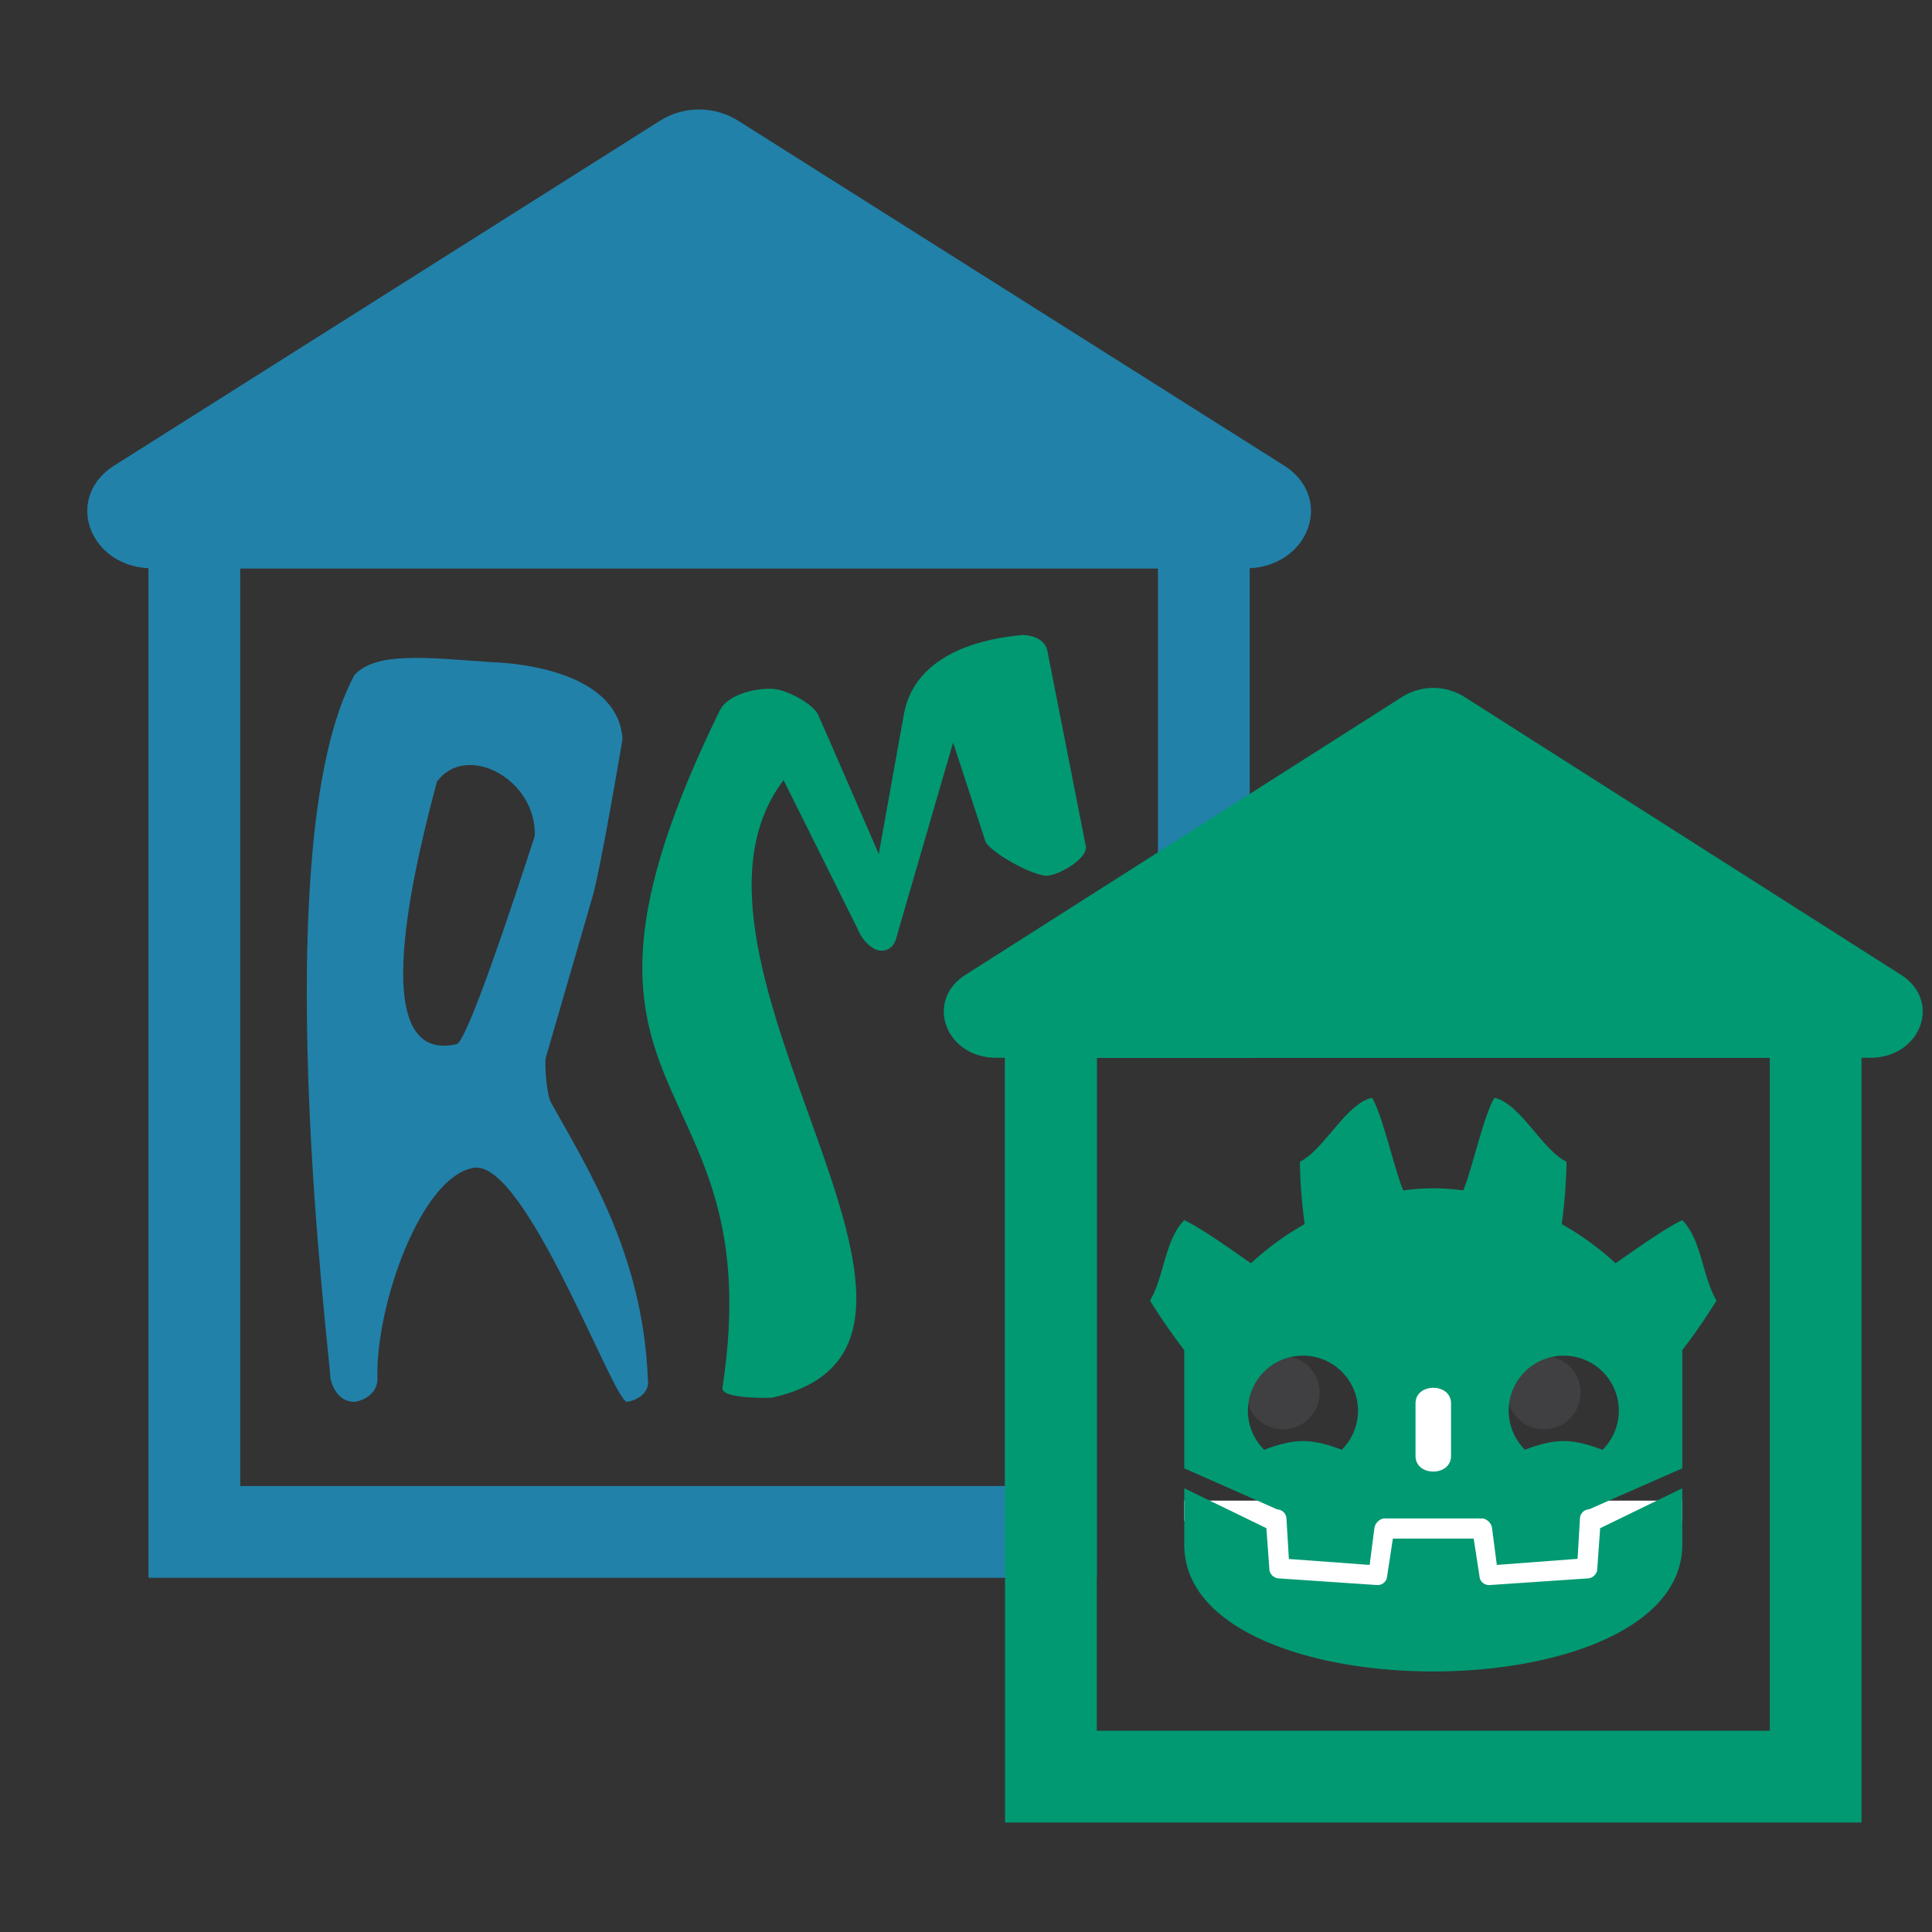 <svg id="Слой_1" data-name="Слой 1" xmlns="http://www.w3.org/2000/svg" viewBox="0 0 400 400"><rect x="0" y="0" width="400" height="400" fill="#333333" stroke="none"/><title>Точно нормальное лого</title><circle cx="265.62" cy="288.34" r="7.6" fill="#403f41"/><circle cx="319.65" cy="288.34" r="7.6" fill="#403f41"/><path d="M245.19,310.69v4.18q51.56,44.85,103.11,0v-4.18Z" fill="#fff"/><path d="M245.19,308.13v11.68c0,35,103,35,103.11,0V308.13l-17,8.26-.63,8.74a2.11,2.11,0,0,1-1.77,1.65l-20.52,1.39a2,2,0,0,1-2-1.39l-1.27-8.23H288.38l-1.26,8.23a2,2,0,0,1-2,1.39l-20.52-1.39a2.11,2.11,0,0,1-1.77-1.65l-.64-8.74Z" fill="#019972"/><path d="M348.3,252.62c-3.64,1.69-10.52,6.65-13.81,8.93a58.79,58.79,0,0,0-11.15-8.11,110.2,110.2,0,0,0,1-12.92c-5-2.36-9.54-12.05-14.94-13.24-2.2,3.64-4.77,15.31-6.46,19.19a43.73,43.73,0,0,0-12.41,0c-1.69-3.88-4.27-15.55-6.46-19.19-5.41,1.19-10,10.88-14.95,13.24a110.2,110.2,0,0,0,1,12.92A58.41,58.41,0,0,0,259,261.55c-3.3-2.28-10.18-7.24-13.81-8.93-4.05,4.13-4.14,11.67-7.09,16.65a121.35,121.35,0,0,0,7.09,10.26V304l19.25,8.51a2,2,0,0,1,1.9,1.77l.51,8.49L283.57,324l1-7.72a2.45,2.45,0,0,1,1.9-1.9H307a2.43,2.43,0,0,1,1.9,1.9l1,7.72,16.72-1.26.5-8.49a2,2,0,0,1,1.9-1.77L348.3,304V279.53a123.73,123.73,0,0,0,7.09-10.26C352.43,264.29,352.35,256.75,348.3,252.62Zm-78.54,50.85a11.4,11.4,0,1,1,11.4-11.4A11.4,11.4,0,0,1,269.76,303.47Zm54,0a11.4,11.4,0,1,1,11.4-11.4A11.4,11.4,0,0,1,323.72,303.47Z" fill="#019972"/><path d="M293.07,301.45c0,4.3,7.35,4.3,7.35,0v-10.9c0-4.3-7.35-4.3-7.35,0Z" fill="#fff"/><path d="M30.74,98.67v228H227.08V219h31.66V98.67Zm177.34,209H49.74v-190h190V200l-31.66,19Z" fill="#2181a9"/><path d="M208.08,200V377.33H385.41V200ZM366.41,358.33H227.08V219H366.41Z" fill="#019972"/><path d="M31.65,117.67H257.83c13.13,0,18.59-14.59,8-21.3L152.71,24.92a15.24,15.24,0,0,0-15.94,0L23.68,96.37C13.07,103.08,18.53,117.67,31.65,117.67Z" fill="#2181a9"/><path d="M206.27,219H387.21c10.5,0,14.87-11.76,6.38-17.17l-90.47-57.59a12.1,12.1,0,0,0-12.75,0l-90.48,57.59C191.4,207.24,195.77,219,206.27,219Z" fill="#019972"/><path d="M113,219c-.31,1.64.24,7.67,1,9.13,7.48,13.48,19.1,31.43,20.13,57.37.43,2.59-1.73,4.32-4.32,4.74-2.8,0-20.9-50-31.66-48.47-11,1.73-20.47,28.65-20,43.73,0,2.59-2.16,4.32-4.74,4.74-2.79,0-4.31-2.15-5-4.74,0-4.31-13.83-111.16,5-145.79,4.52-4.73,14.3-3.63,28.61-2.6,0,0,25.79.34,26.87,15.86,0,0-4.66,27.86-6.38,33.25Zm-2.29-45.9c.43-11.85-14.25-19.53-20.26-11.24-6.06,22.65-13.78,58.42,4.1,54.32C96.7,215.54,105.75,188.4,110.71,173.1Z" fill="#2181a9"/><path d="M216.91,135.07l7.91,40.21c.32,2.39-5.06,5.64-7.73,6-3,.41-12.86-5.27-13.14-7.3l-6.62-20.26-11.25,38.68c-.54,2-.86,4.09-3.18,4.4-2.49.34-4.71-2.8-5.3-4.41l-15.37-30.87C133.7,199,209.87,278.34,159.75,289.39c0,0-10.54.35-10.17-2.06C160.06,219,107.93,231,149,147.15c1.53-3.29,7.26-4.73,11-4.53,2.87.15,8.34,3.09,9.39,5.37.7,1.51,12.55,28.82,12.55,28.82l5.15-28.63c2.5-15.15,21.8-16.35,24.46-16.71C214.26,131.48,216.59,132.67,216.91,135.07Z" fill="#019972"/><path d="M252.6,304c17.16-7.52,17.16-7.52,34.32,0Z" fill="#019972"/><path d="M306.56,304c17.16-7.52,17.16-7.52,34.32,0Z" fill="#019972"/></svg>